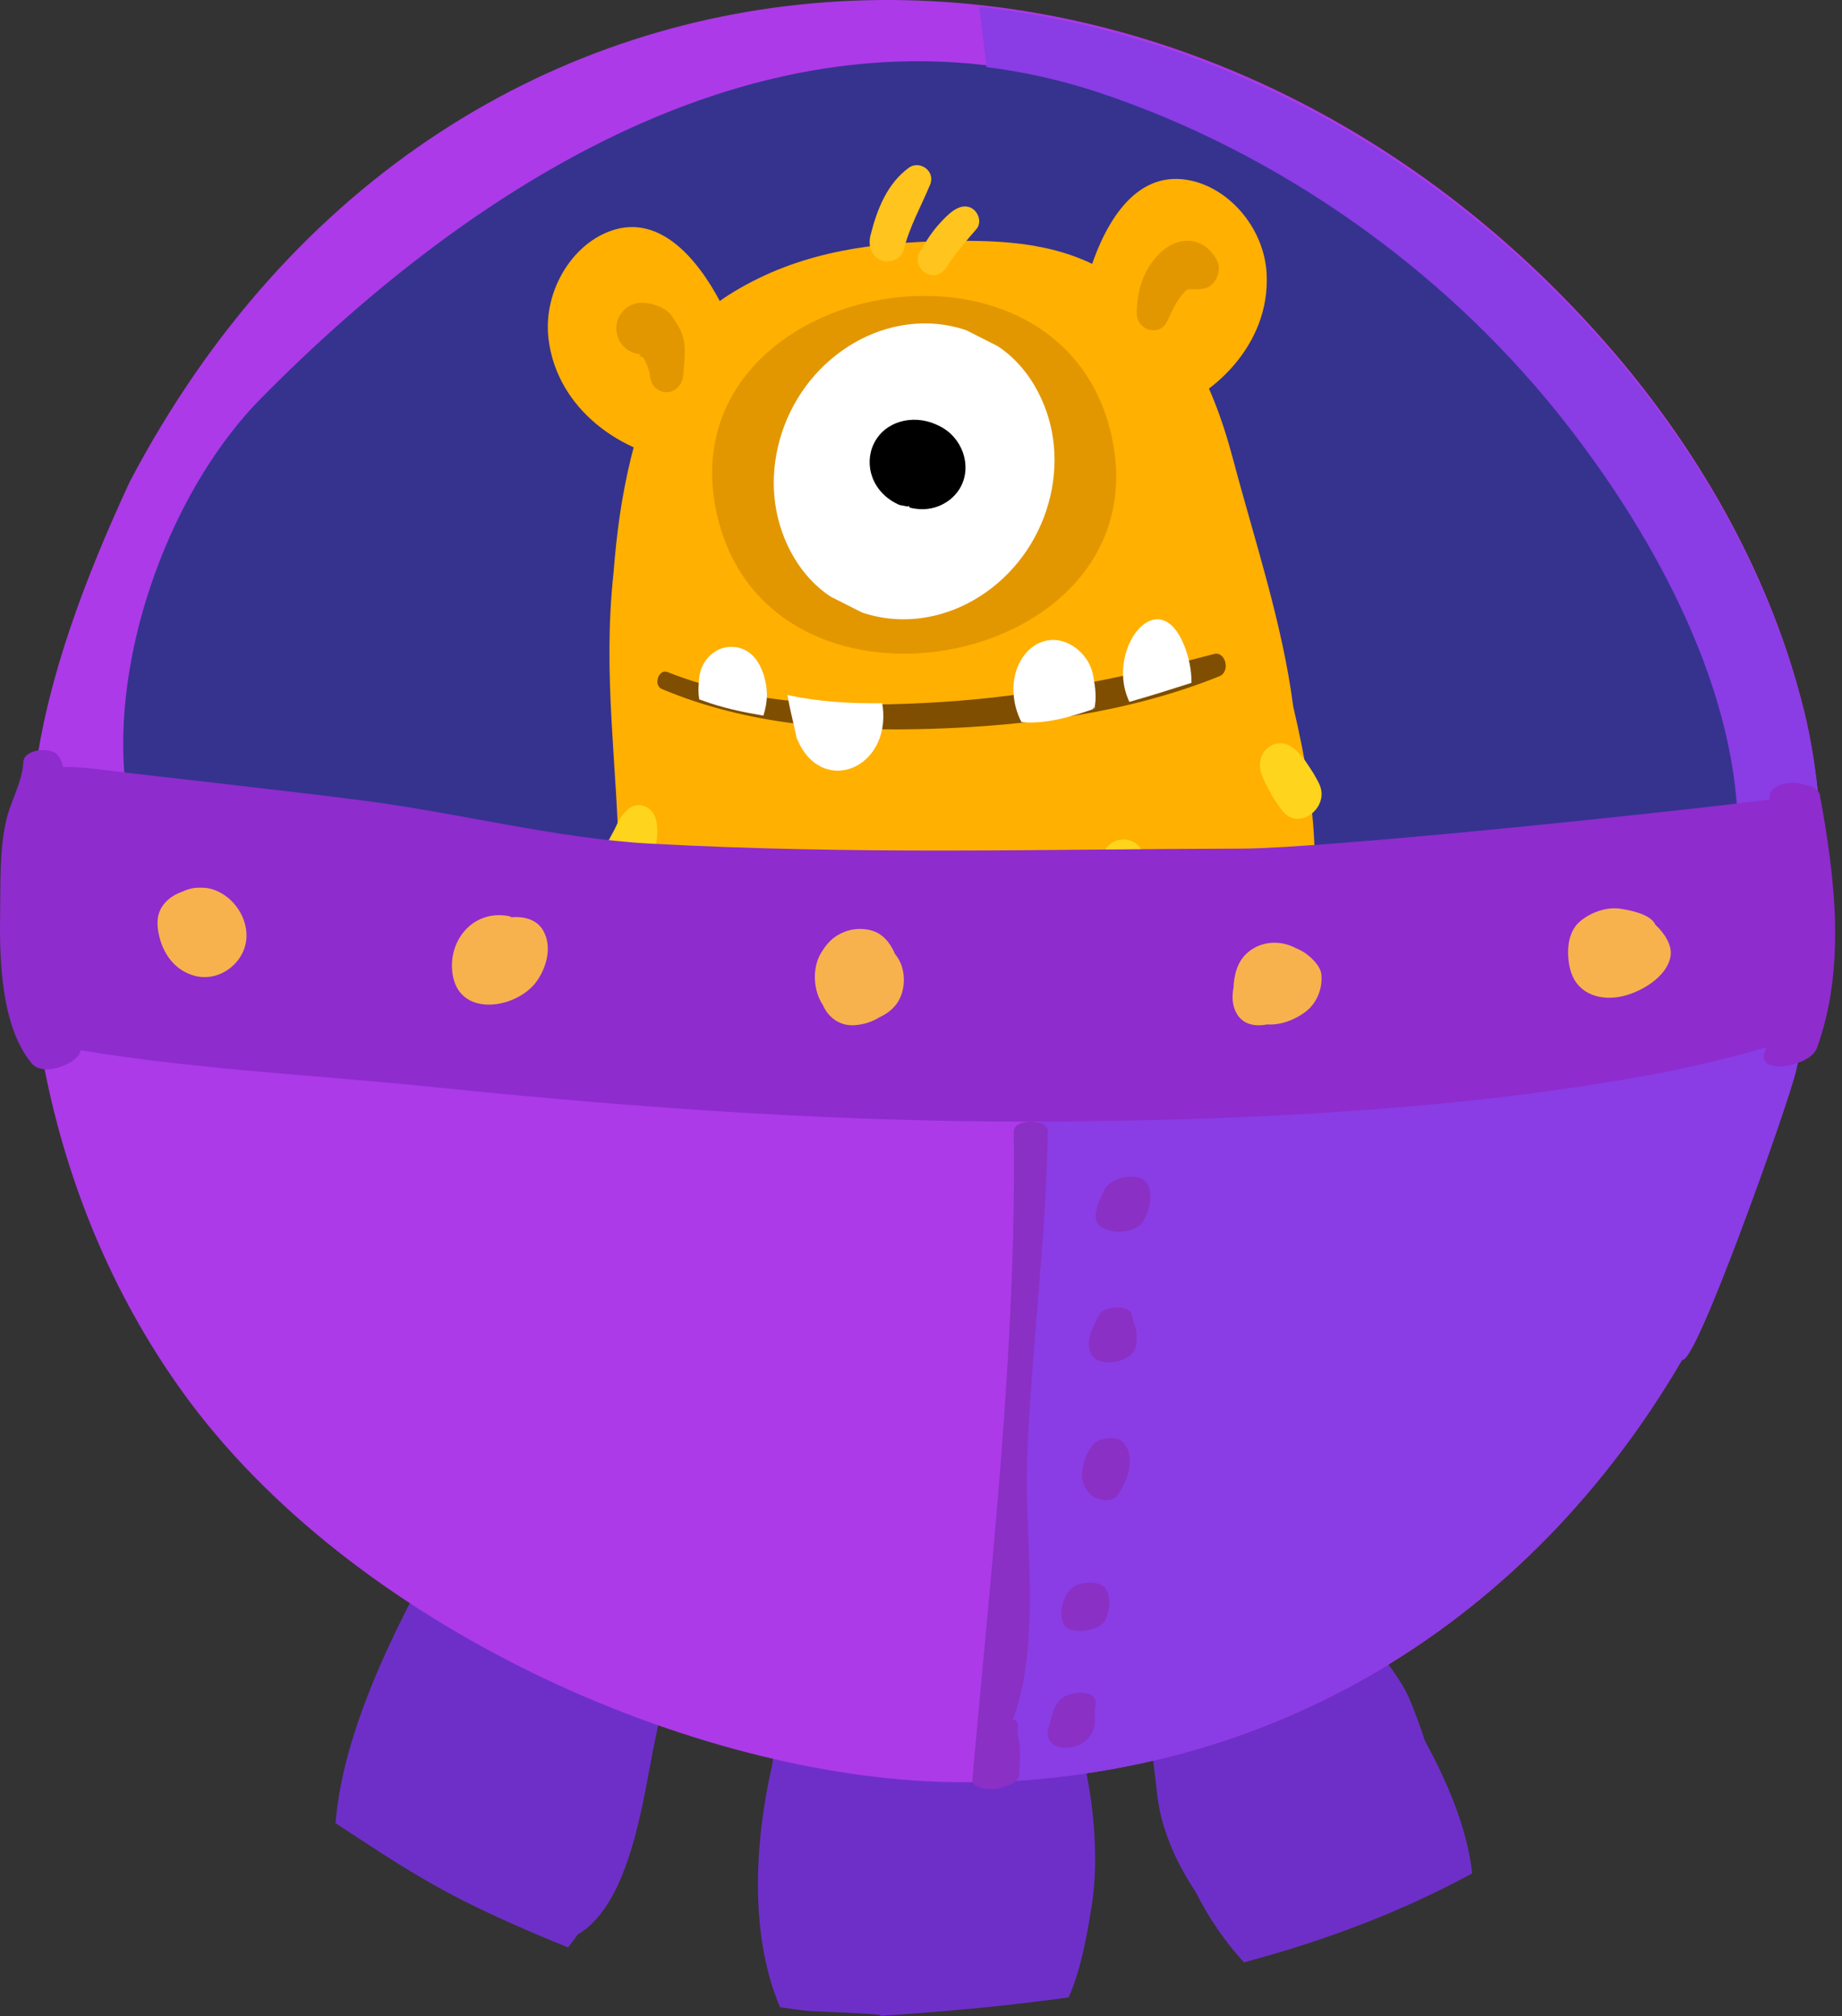 <?xml version="1.0" encoding="UTF-8"?>
<svg width="127px" height="139px" viewBox="0 0 127 139" version="1.1" xmlns="http://www.w3.org/2000/svg" xmlns:xlink="http://www.w3.org/1999/xlink">
    <rect x="0" y="0" width="127" height="139" fill="#333333" stroke="none"/>
    <title>Yellow Monster - Spaceship</title>
    <g id="Student-Environmrnt---New-Treatment" stroke="none" stroke-width="1" fill="none" fill-rule="evenodd">
        <g id="Avatars" transform="translate(-131, -288)">
            <g id="Yellow-Monster---Spaceship" transform="translate(131, 288)">
                <path d="M30.934,105.611 C27.994,110.794 23.688,118.718 23.134,125.69 C28.061,128.946 30.382,130.425 35.222,132.587 C36.524,133.169 37.84,133.724 39.163,134.262 C39.386,133.964 39.625,133.679 39.83,133.37 C43.546,131.198 44.371,123.725 45.16,119.988 C45.338,119.148 45.502,118.346 45.653,117.558 C46.187,115.673 46.619,113.68 46.439,111.903 C46.413,111.65 46.375,111.397 46.333,111.139 C46.366,110.847 46.378,110.558 46.395,110.266 C49.585,110.959 52.627,112.061 55.683,113.143 C55.637,113.272 55.584,113.401 55.539,113.532 C55.282,113.983 55.044,114.452 54.832,114.945 C53.913,115.182 53.28,115.844 53.493,117.213 C53.564,117.672 53.634,118.137 53.705,118.608 C53.504,119.575 53.352,120.568 53.259,121.589 C52.037,126.891 51.639,133.351 53.782,138.386 C54.415,138.471 55.045,138.57 55.68,138.635 C56.39,138.697 62.377,138.87 60.317,139 C64.782,138.721 69.252,138.326 73.687,137.702 C74.595,135.606 74.998,133.087 75.274,131.353 C75.898,127.428 75.284,121.42 73.152,116.573 C75.099,116.632 77.05,116.616 78.997,116.519 C79.029,116.518 79.062,116.512 79.096,116.51 C79.161,119.14 79.598,121.852 79.75,123.44 C79.987,125.93 81.016,128.306 82.45,130.453 C83.335,132.226 84.456,133.859 85.766,135.29 C91.332,133.803 96.644,131.806 101.506,129.153 C101.238,126.816 100.422,124.488 99.403,122.3 C99.052,121.544 98.656,120.779 98.242,120.015 C97.949,119.105 97.621,118.211 97.268,117.341 C96.802,116.191 96.139,115.315 95.414,114.33 C94.58,113.197 93.922,110.91 94.377,113.472 C94.181,112.371 92.584,110.649 91.032,109.744 C89.783,107.976 87.665,106.394 86.074,106.59 C85.968,106.603 85.869,106.615 85.763,106.628 C84.921,106.452 84.093,106.489 83.46,106.907 C76.861,107.698 70.864,108.264 64.166,107.763 C62.526,106.93 61.169,106.84 60.036,107.26 C53.744,106.105 48.02,102.791 41.681,101.439 C40.29,100.598 38.763,100.232 37.411,100.974 C36.204,101.636 35.114,102.609 34.129,103.773 C33.497,103.579 32.896,103.555 32.383,103.8 C31.662,103.937 31.134,104.448 30.959,105.479 C30.953,105.52 30.942,105.569 30.934,105.611" id="Fill-1" fill="#6E2FC9"></path>
                <path d="M119.967,46.201 C114.499,19.153 80.253,-0.751 55.904,2.778 C43.335,4.599 28.213,9.919 19.394,19.336 C10.232,29.12 4.728,43.215 1.52,55.901 C0.866,58.494 3.407,59.79 6.397,59.952 C7.592,61.258 9.376,62.144 11.945,62.388 C14.25,62.608 16.479,62.507 18.776,62.259 C22.2,61.89 25.724,63.073 29.085,63.483 C36.685,64.408 44.297,64.747 51.942,65.062 C64.357,65.575 76.608,65.072 88.942,64.806 C90.917,65.575 93.322,65.715 96.229,65.006 C96.639,64.908 97.027,64.795 97.408,64.678 C97.678,64.677 97.946,64.672 98.214,64.671 C104.257,64.64 116.486,66.022 120.304,60.754 C123.371,56.521 120.954,51.084 119.967,46.201" id="Fill-3" fill="#35338E"></path>
                <path d="M90.209,73.075 C89.358,71.332 87.434,69.734 85.841,68.749 C83.435,67.272 79.885,69.81 80.915,72.574 C81.376,73.811 81.981,74.768 82.753,75.802 C82.788,75.849 82.821,75.898 82.856,75.944 C82.84,75.931 82.891,76.009 83.007,76.181 C83.315,76.66 83.61,77.129 84,77.557 C85.171,78.83 87.17,79.103 88.674,78.29 C90.593,77.248 91.128,74.959 90.209,73.075" id="Fill-5" fill="#E59900"></path>
                <path d="M52.781,74.184 C52.404,71.822 49.642,70.728 47.839,72.539 C46.19,74.194 45.123,76.521 44.478,78.726 C44.018,80.306 45.241,82.087 46.662,82.713 C48.461,83.502 50.959,82.736 51.697,80.841 C52.492,78.8 53.126,76.34 52.781,74.184" id="Fill-7" fill="#E59900"></path>
                <path d="M86.93,53.513 C85.174,49.815 82.019,44.944 78.267,41.639 C78.219,41.576 78.177,41.51 78.126,41.447 C76.944,40.068 75.407,39.204 73.714,38.682 C72.246,38.079 70.738,37.817 69.228,38.02 C67.091,37.972 64.96,38.223 63.148,38.532 C62.688,38.608 62.234,38.701 61.779,38.803 C56.467,39.415 51.081,42.517 47.731,46.936 C47.474,47.09 47.231,47.276 47,47.506 C46.29,48.212 45.854,49.193 45.737,50.235 C45.07,51.683 44.624,53.218 44.439,54.808 C44.162,55.146 43.991,55.637 43.929,56.283 C43.773,56.973 43.627,57.667 43.491,58.362 C43.03,60.641 42.824,63.045 43.064,65.386 C43.242,67.107 43.654,68.676 44.284,70.134 C44.767,73.036 46.067,75.746 48.247,77.238 C50.016,78.454 51.894,78.462 53.799,77.733 C53.874,77.705 53.946,77.67 54.017,77.634 C54.581,77.708 55.148,77.751 55.712,77.779 C56.09,78.023 56.48,78.251 56.892,78.441 C59.35,79.577 61.944,79.391 64.396,78.446 C64.945,78.236 65.538,77.922 66.149,77.531 C66.658,77.534 67.164,77.54 67.673,77.544 C68.282,77.695 68.883,77.744 69.42,77.676 C69.633,77.648 69.84,77.608 70.046,77.561 C74.435,77.561 78.791,77.322 82.906,75.68 C91.849,72.112 90.591,61.216 86.93,53.513" id="Fill-9" fill="#FFB000"></path>
                <path d="M89.162,48.701 C88.416,42.947 86.492,37.234 85.037,31.738 C83.474,25.836 81.145,21.378 75.94,18.519 C72.412,16.579 68.414,16.53 64.58,16.636 C59.459,16.778 54.646,17.534 50.204,20.36 C46.464,22.737 44.563,27.236 43.49,31.621 C43.176,32.906 42.93,34.202 42.736,35.51 C42.545,36.813 42.407,38.13 42.305,39.454 C41.519,46.629 42.593,52.849 42.674,59.731 C42.674,59.731 45.149,69.847 50.396,69.475 C52.158,69.328 53.907,68.528 55.455,67.405 C58.892,70.583 63.818,70.312 67.658,67.805 C68.233,67.433 68.742,66.977 69.204,66.458 C70.208,67.483 71.674,67.924 73.051,67.454 C73.882,67.17 74.597,66.58 75.075,65.803 C75.821,66.113 76.573,66.406 77.343,66.668 C81.208,67.985 85.349,66.258 87.487,62.781 C89.037,62.833 90.639,61.738 90.647,59.544 C90.654,55.872 89.994,52.267 89.162,48.701" id="Fill-11" fill="#FFB000"></path>
                <path d="M49.685,20.862 C48.039,17.732 45.309,14.516 41.773,16.05 C39.218,17.155 37.449,20.297 37.818,23.358 C38.412,28.287 42.974,31.321 47.028,31.771 C47.646,31.839 48.157,31.652 48.558,31.324 C48.625,31.355 48.683,31.388 48.754,31.413 C50.706,32.131 52.476,29.918 52.403,27.91 C52.325,25.706 50.7,22.79 49.685,20.862" id="Fill-13" fill="#FFB000"></path>
                <path d="M73.701,25.878 C73.974,27.842 76.1,29.68 77.905,28.636 C77.971,28.6 78.024,28.557 78.085,28.516 C78.539,28.762 79.075,28.854 79.673,28.678 C83.602,27.524 87.588,23.766 87.33,18.871 C87.172,15.825 84.883,13.087 82.171,12.464 C78.413,11.6 76.273,15.209 75.18,18.543 C74.507,20.596 73.401,23.721 73.701,25.878" id="Fill-15" fill="#FFB000"></path>
                <path d="M76.609,29.935 C72.944,14.046 45.738,19.461 49.447,35.53 C53.112,51.424 80.317,46.006 76.609,29.935 C75.859,26.684 77.362,33.188 76.609,29.935" id="Fill-17" fill="#E29700"></path>
                <path d="M72.601,30.226 C72.232,27.663 70.853,25.21 68.784,23.863 C68.064,23.497 67.343,23.131 66.622,22.767 C65.001,22.222 63.324,22.15 61.595,22.555 C59.067,23.156 56.765,24.794 55.246,27.075 C53.726,29.354 53.077,32.143 53.454,34.769 C53.824,37.33 55.203,39.786 57.271,41.134 C57.992,41.496 58.712,41.863 59.433,42.226 C61.055,42.772 62.73,42.842 64.462,42.438 C66.989,41.837 69.29,40.201 70.81,37.922 C72.33,35.641 72.978,32.853 72.601,30.226" id="Fill-19" fill="#FFFFFF"></path>
                <path d="M60.245,30.593 C59.902,31.304 59.865,32.149 60.149,32.913 C60.473,33.781 61.158,34.443 62.008,34.808 C61.957,34.789 61.904,34.773 61.85,34.754 C62.071,34.852 62.316,34.858 62.545,34.92 C62.585,34.931 62.643,34.877 62.681,34.886 C62.673,34.884 62.664,34.88 62.655,34.88 C62.677,34.887 62.677,34.958 62.697,34.962 C62.72,34.969 62.738,35.003 62.762,35.006 C63.317,35.135 63.854,35.145 64.39,35.001 C65.202,34.781 65.884,34.247 66.258,33.526 C67.009,32.076 66.354,30.155 64.773,29.373 C64.689,29.332 64.607,29.292 64.523,29.255 C62.899,28.542 60.992,29.053 60.245,30.593" id="Fill-21" fill="#000000"></path>
                <path d="M45.631,47.501 C51.566,49.997 57.957,50.44 64.226,50.246 C70.862,50.041 77.855,49.136 84.081,46.619 C84.842,46.311 84.511,44.877 83.698,45.09 C77.453,46.725 71.247,48.013 64.804,48.406 C58.621,48.785 51.943,48.684 46.023,46.335 C45.41,46.092 45.019,47.243 45.631,47.501" id="Fill-23" fill="#7F4E00"></path>
                <path d="M48.409,48.286 C49.766,48.796 51.197,49.092 52.633,49.338 C52.93,48.395 52.971,47.585 52.673,46.595 C52.679,46.624 52.689,46.649 52.697,46.678 C52.686,46.649 52.68,46.627 52.672,46.594 C52.655,46.544 52.645,46.509 52.632,46.472 C52.644,46.51 52.657,46.551 52.672,46.594 C52.352,45.542 51.724,44.713 50.627,44.604 C49.396,44.483 48.297,45.483 48.201,46.801 C48.174,47.162 48.136,47.517 48.168,47.879 C48.179,48.002 48.197,48.109 48.212,48.219 C48.277,48.241 48.345,48.26 48.409,48.286" id="Fill-25" fill="#FFFFFF"></path>
                <path d="M77.867,48.389 C79.302,47.982 80.727,47.533 82.149,47.077 C82.154,46.229 81.988,45.302 81.591,44.372 C81.746,44.735 81.909,45.114 81.591,44.367 C81.31,43.711 81.444,44.025 81.589,44.365 C79.807,40.202 76.293,44.72 77.789,48.218 C77.814,48.277 77.842,48.33 77.867,48.389" id="Fill-27" fill="#FFFFFF"></path>
                <path d="M70.432,49.788 C72.075,49.926 73.739,49.456 75.36,48.892 C75.366,48.842 75.38,48.797 75.386,48.746 C75.406,48.784 75.427,48.823 75.446,48.862 C75.449,48.862 75.451,48.858 75.457,48.857 C75.527,48.505 75.554,48.146 75.531,47.786 C75.518,47.392 75.439,46.993 75.374,46.605 C75.127,45.161 73.829,44.137 72.656,44.12 C71.098,44.098 69.902,45.598 69.874,47.415 C69.863,48.205 70.015,48.887 70.332,49.595 C70.362,49.663 70.4,49.723 70.432,49.788" id="Fill-29" fill="#FFFFFF"></path>
                <path d="M60.858,48.683 C60.843,48.574 60.836,48.517 60.832,48.481 C60.839,48.533 60.85,48.618 60.858,48.683 C60.849,48.614 60.826,48.55 60.814,48.481 C58.617,48.51 56.428,48.384 54.294,47.915 C54.465,49.031 54.985,50.935 54.893,50.783 C56.495,54.991 61.427,53.092 60.858,48.683 C60.867,48.761 60.873,48.804 60.858,48.683" id="Fill-31" fill="#FFFFFF"></path>
                <path d="M55.238,72.775 C48.659,75.817 41.326,76.457 34.567,75.483 C33.466,75.214 32.407,74.804 31.413,74.246 C30.419,73.692 29.488,72.989 28.652,72.137 C26.884,70.331 27.023,67.117 28.697,65.371 C29.476,64.56 30.683,64.069 31.878,64.044 C33.717,64.533 35.239,65.576 36.85,66.553 C41.146,68.512 45.487,69.839 50.22,70.421 C52.61,71.161 54.603,72.025 55.238,72.775" id="Fill-33" fill="#FFB000"></path>
                <path d="M29.452,69.759 C30.595,67.967 32.033,66.312 32.576,64.193 C32.432,64.141 32.288,64.089 32.141,64.044 C31.001,64.07 29.85,64.579 29.107,65.421 C27.721,66.995 27.439,69.719 28.497,71.635 C28.749,70.993 29.066,70.367 29.452,69.759" id="Fill-35" fill="#FFD41D"></path>
                <path d="M36.768,66.502 C36.203,66.157 35.647,65.804 35.087,65.468 C33.707,68.293 31.542,70.826 30.688,73.818 C30.909,73.959 31.132,74.099 31.359,74.225 C32.31,74.764 33.321,75.161 34.371,75.43 C34.998,73.912 35.104,72.224 35.482,70.623 C35.726,69.602 36.227,68.771 36.798,67.946 C37.089,67.525 37.233,67.126 37.297,66.735 C37.121,66.655 36.944,66.584 36.768,66.502" id="Fill-37" fill="#FFD41D"></path>
                <path d="M40.204,67.84 C39.901,68.935 39.493,70.009 39.085,71.076 C39.046,71.31 39.009,71.542 38.987,71.781 C38.855,73.141 38.782,74.503 38.714,75.865 C39.944,75.917 41.18,75.919 42.422,75.861 C42.545,75.236 42.608,74.609 42.563,73.989 C42.44,72.215 43.11,70.556 43.435,68.893 C42.346,68.581 41.273,68.23 40.204,67.84" id="Fill-39" fill="#FFD41D"></path>
                <path d="M64.347,78.889 C63.392,76.653 61.946,74.565 60.955,72.279 C60.32,70.812 58.641,68.418 57.315,68.837 C55.574,69.384 54.362,73.238 54.891,75.146 C55.76,78.278 57.178,84.027 60.748,84.423 C63.469,84.727 65.509,81.6 64.347,78.889" id="Fill-41" fill="#E59900"></path>
                <path d="M80.228,71.447 C80.093,70.836 80.088,70.353 79.846,69.729 C78.283,65.679 73.782,67.262 73.735,71.247 C73.204,72.855 72.728,74.493 72.37,76.184 C71.785,78.936 73.149,81.943 75.352,82.788 C76.419,83.199 77.57,83.061 78.525,82.405 C79.921,81.449 80.41,79.86 80.602,77.954 C80.66,77.364 80.698,76.77 80.722,76.171 C80.783,74.538 80.571,73.033 80.228,71.447" id="Fill-43" fill="#E59900"></path>
                <path d="M47.052,23.108 C46.883,22.617 46.705,22.398 46.384,21.88 C45.969,21.202 45.02,20.9 44.298,20.875 C43.151,20.835 42.249,21.941 42.549,23.085 C42.666,23.539 42.958,23.93 43.353,24.169 C43.625,24.331 43.916,24.413 44.229,24.421 C44.037,24.468 44.082,24.548 44.361,24.651 C44.557,25.023 44.768,25.484 44.8,25.834 C44.841,26.259 44.981,26.624 45.356,26.862 C46.144,27.355 47.033,26.762 47.101,25.895 C47.16,25.12 47.343,23.956 47.052,23.108" id="Fill-45" fill="#E29700"></path>
                <path d="M83.875,17.89 C82.874,16.132 81.015,16.323 79.844,17.579 C78.838,18.658 78.407,19.971 78.372,21.539 C78.344,22.807 79.975,23.24 80.473,22.15 C80.792,21.45 81.191,20.578 81.733,20.07 C81.747,20.055 81.883,19.932 81.926,19.934 C82.338,19.935 82.65,19.977 83.068,19.878 C83.791,19.707 84.317,18.661 83.875,17.89" id="Fill-47" fill="#E29700"></path>
                <path d="M62.664,11.563 C61.174,12.653 60.471,14.412 60.015,16.238 C59.844,16.93 60.062,17.663 60.737,17.943 C61.316,18.188 62.143,17.887 62.317,17.198 C62.722,15.594 63.503,14.239 64.124,12.739 C64.527,11.771 63.384,11.033 62.664,11.563" id="Fill-49" fill="#FFC41D"></path>
                <path d="M66.903,14.307 C66.078,13.96 65.252,14.899 64.752,15.443 C64.221,16.023 63.794,16.727 63.387,17.401 C63.088,17.896 63.368,18.594 63.852,18.854 C64.403,19.143 64.97,18.89 65.278,18.4 C65.643,17.815 66.062,17.278 66.505,16.753 C66.769,16.44 67.037,16.112 67.311,15.807 C67.732,15.335 67.446,14.536 66.903,14.307" id="Fill-51" fill="#FFC41D"></path>
                <path d="M48.527,70.721 C48.119,69.249 47.784,67.752 47.448,66.254 C47.145,64.895 45.91,64.221 45.028,64.644 C44.01,65.131 43.732,66.532 44.007,67.897 C44.271,69.222 44.506,70.555 44.758,71.881 C45.033,73.33 46.162,74.258 47.178,73.947 C48.128,73.655 48.916,72.126 48.527,70.721" id="Fill-53" fill="#FFD41D"></path>
                <path d="M55.413,65.941 C56.109,66.593 57.44,66.63 57.972,65.7 C58.215,65.272 58.472,64.855 58.733,64.443 C59.249,63.628 59.627,62.905 59.901,61.926 C60.098,61.214 59.777,60.4 59.218,60.019 C58.596,59.593 57.947,59.765 57.411,60.224 C56.492,61.007 55.826,62.019 55.161,63.062 C54.588,63.961 54.61,65.186 55.413,65.941" id="Fill-55" fill="#FFD41D"></path>
                <path d="M65.697,69.857 C65.873,70.367 66.087,70.866 66.259,71.38 C66.648,72.55 67.698,73.319 68.846,72.976 C70.156,72.584 70.75,70.899 70.048,69.623 C69.486,68.607 68.911,67.612 68.252,66.666 C67.777,65.982 66.871,65.762 66.167,66.095 C65.249,66.529 64.952,67.625 65.284,68.609 C65.41,69.03 65.55,69.443 65.697,69.857" id="Fill-57" fill="#FFD41D"></path>
                <path d="M79.36,59.651 C79.362,59.649 79.35,59.626 79.307,59.56 C79.232,59.447 79.164,59.329 79.089,59.218 C78.93,58.986 78.789,58.744 78.644,58.506 C78.219,57.797 77.2,57.7 76.592,58.152 C75.911,58.657 75.858,59.56 76.281,60.265 C76.601,60.801 76.922,61.379 77.43,61.751 C77.759,61.99 78.049,62.165 78.468,62.145 C78.832,62.128 79.182,61.961 79.427,61.686 C79.961,61.088 79.873,60.231 79.36,59.651" id="Fill-59" fill="#FFD41D"></path>
                <path d="M85.555,63.388 C85.485,64.364 85.476,65.34 85.47,66.32 C85.466,66.739 85.463,67.156 85.454,67.575 C85.432,68.654 85.827,69.227 86.442,70.075 C87.046,70.908 88.423,70.847 89.061,70.148 C90.653,68.403 90.045,65.824 90.125,63.678 C90.243,60.557 85.775,60.295 85.555,63.388" id="Fill-61" fill="#FFD41D"></path>
                <path d="M90.979,54.101 C90.969,54.075 90.959,54.054 90.948,54.03 C90.938,54.009 90.934,53.987 90.92,53.967 C90.927,53.979 90.932,53.993 90.936,54.005 C90.901,53.93 90.864,53.855 90.822,53.782 C90.699,53.566 90.589,53.35 90.449,53.142 C90.204,52.78 89.978,52.387 89.688,52.064 C89.155,51.467 88.534,51.006 87.738,51.358 C86.793,51.779 86.649,52.918 87.162,53.766 C86.994,53.481 87.027,53.563 87.258,54.014 C87.342,54.193 87.438,54.364 87.531,54.539 C87.793,55.034 88.068,55.45 88.417,55.897 C89.541,57.349 91.685,55.682 90.979,54.101" id="Fill-63" fill="#FFD41D"></path>
                <path d="M45.261,56.641 C45.055,55.498 43.827,55.114 43.112,55.973 C42.859,56.228 42.662,56.525 42.523,56.865 C42.523,56.865 42.431,57.057 42.394,57.138 C42.285,57.352 42.17,57.562 42.056,57.77 C41.906,58.044 41.706,58.287 41.616,58.594 C41.368,59.431 41.809,60.36 42.589,60.64 C43.267,60.883 43.881,60.574 44.297,60.008 C44.178,60.205 44.246,60.125 44.501,59.764 C44.595,59.639 44.682,59.51 44.766,59.373 C45.248,58.56 45.432,57.587 45.261,56.641" id="Fill-65" fill="#FFD41D"></path>
                <path d="M60.457,82.08 C60.045,81.991 59.81,82.635 60.065,82.967 C60.207,83.151 60.348,83.33 60.475,83.527 C60.593,83.708 60.655,83.927 60.772,84.107 C60.933,84.347 61.155,84.505 61.43,84.421 C61.749,84.325 61.897,83.967 61.833,83.61 C61.693,82.851 61.114,82.225 60.457,82.08" id="Fill-67" fill="#C17B00"></path>
                <path d="M62.666,80.753 C62.223,80.439 61.623,80.887 61.933,81.375 C62.134,81.695 62.324,82.028 62.52,82.349 C62.736,82.71 62.774,83.209 63.195,83.406 C63.499,83.548 63.898,83.543 64.08,83.221 C64.611,82.281 63.367,81.247 62.666,80.753" id="Fill-69" fill="#C17B00"></path>
                <path d="M65.105,80.273 C65.093,80.24 65.069,80.213 65.053,80.181 C65.03,80.129 65.004,80.08 64.968,80.032 C64.895,79.934 64.817,79.847 64.736,79.763 C64.441,79.463 64.108,79.287 63.728,79.229 C63.326,79.165 63.072,79.886 63.448,80.148 C63.752,80.362 63.983,80.617 64.224,80.923 C64.624,81.426 65.198,80.885 65.101,80.338 C65.168,80.488 65.17,80.468 65.105,80.273" id="Fill-71" fill="#C17B00"></path>
                <path d="M73.548,77.818 C73.15,77.94 72.917,78.296 72.7,78.659 C72.443,79.092 72.246,79.474 72.234,80.015 C72.226,80.476 72.773,80.876 73.113,80.498 C73.431,80.143 73.625,79.757 73.843,79.325 C74.015,78.982 74.18,78.609 74.103,78.203 C74.059,77.941 73.784,77.744 73.548,77.818" id="Fill-73" fill="#C17B00"></path>
                <path d="M74.627,79.875 C74.037,80.535 73.431,81.605 73.729,82.634 C73.859,83.083 74.368,83.148 74.591,82.791 C74.801,82.454 74.852,82.069 75.001,81.694 C75.135,81.353 75.312,81.045 75.463,80.717 C75.769,80.053 75.081,79.369 74.627,79.875" id="Fill-75" fill="#C17B00"></path>
                <path d="M77.265,81.408 C76.878,80.857 76.046,81.173 76.041,81.772 C76.036,81.988 75.986,82.296 76.028,82.561 C76.113,83.1 76.817,83.144 77.144,82.801 C77.448,82.482 77.537,81.794 77.265,81.408" id="Fill-77" fill="#C17B00"></path>
                <path d="M44.707,78.283 C44.144,78.248 43.764,78.351 43.331,78.647 C43.034,78.848 42.974,79.155 42.963,79.505 C42.95,79.869 43.295,80.192 43.63,80.173 C44.099,80.153 44.138,80.021 44.421,79.819 C44.595,79.693 44.797,79.619 44.993,79.534 C45.6,79.274 45.291,78.317 44.707,78.283" id="Fill-79" fill="#C17B00"></path>
                <path d="M45.956,80.223 C45.621,80.399 45.348,80.51 45.047,80.74 C44.856,80.885 44.68,81.078 44.538,81.286 C44.006,82.064 44.93,82.988 45.538,82.311 C45.889,81.914 46.282,81.574 46.619,81.159 C46.998,80.682 46.405,79.983 45.956,80.223" id="Fill-81" fill="#C17B00"></path>
                <path d="M47.571,80.793 C47.177,81.121 46.934,81.505 46.78,82.007 C46.509,82.869 47.684,83.419 48.11,82.664 C48.312,82.307 48.468,81.93 48.592,81.531 C48.802,80.858 48.048,80.401 47.571,80.793" id="Fill-83" fill="#C17B00"></path>
                <path d="M89.994,76.546 C89.881,76.411 89.769,76.257 89.645,76.136 C89.418,75.916 89.21,75.688 88.964,75.506 C88.51,75.168 88.087,76.044 88.387,76.526 C88.595,76.868 88.808,77.278 89.089,77.525 C89.295,77.705 89.547,77.875 89.797,77.77 C89.981,77.692 90.122,77.488 90.163,77.238 C90.203,76.989 90.138,76.723 89.994,76.546" id="Fill-85" fill="#C17B00"></path>
                <path d="M90.72,74.356 C90.438,74.213 90.158,74.075 89.849,74.015 C89.498,73.948 89.188,74.288 89.235,74.642 C89.259,74.841 89.388,75.015 89.564,75.097 C89.587,75.106 89.735,75.125 89.87,75.123 C89.795,75.151 89.72,75.179 89.642,75.207 C89.737,75.273 89.835,75.34 89.933,75.402 C90.087,75.506 90.243,75.613 90.405,75.707 C90.677,75.86 90.965,75.997 91.266,75.824 C91.5,75.687 91.611,75.491 91.588,75.205 C91.548,74.737 91.052,74.53 90.72,74.356" id="Fill-87" fill="#C17B00"></path>
                <path d="M90.95,72.109 C90.682,71.845 90.406,71.669 90.039,71.64 C89.69,71.615 89.39,71.677 89.073,71.828 C88.532,72.084 88.728,73.027 89.359,72.911 C89.75,72.839 90.123,72.962 90.509,73.046 C91.03,73.157 91.325,72.476 90.95,72.109" id="Fill-89" fill="#C17B00"></path>
                <path d="M115.369,65.287 C100.416,67.853 85.478,66.653 70.438,65.683 C56.075,64.755 41.528,64.525 27.137,64.098 C17.933,63.827 8.891,63.581 8.509,52.202 C8.22,43.486 12.21,33.326 17.988,27.471 C32.902,12.36 53.988,-1.122 76.136,6.341 C88.351,10.456 99.482,18.404 107.419,28.307 C113.545,35.952 119.707,46.749 119.848,57.021 C119.851,57.241 119.84,57.451 119.827,57.66 C120.764,60.949 119.708,64.542 115.369,65.287 M124.588,49.861 C122.52,40.733 117.854,32.203 111.938,25.076 C82.698,-9.969 31.232,-9.207 8.944,33.219 C5.868,39.831 3.306,46.676 2.45,53.088 C0.42,68.265 3.881,84.284 13.071,96.626 C25.156,112.794 48.969,122.877 66.38,122.87 C87.532,122.863 105.415,111.909 116.025,93.671 C116.875,94.205 123.302,76.1 123.85,73.713 C125.653,65.851 126.292,57.79 124.588,49.861" id="Fill-91" fill="#AC3AE8"></path>
                <path d="M124.583,49.939 C122.504,40.81 117.814,32.282 111.867,25.154 C99.692,10.638 83.682,2.286 67.513,0.474 C67.697,1.865 67.865,3.252 68.019,4.627 C70.619,4.956 73.243,5.535 75.881,6.42 C88.158,10.536 99.347,18.483 107.326,28.387 C113.483,36.03 119.676,46.826 119.818,57.099 C119.822,57.318 119.81,57.529 119.796,57.737 C120.739,61.027 119.677,64.619 115.317,65.365 C100.964,67.814 86.628,66.831 72.202,65.892 C71.728,80.806 70.124,95.642 69.315,110.538 C69.094,114.645 68.837,118.773 68.394,122.87 C88.635,122.095 105.702,111.316 115.975,93.747 C116.83,94.283 123.291,76.177 123.841,73.791 C125.654,65.929 126.295,57.868 124.583,49.939" id="Fill-93" fill="#8A3CE5"></path>
                <path d="M125.469,54.793 C125.408,54.474 125.053,54.27 124.775,54.197 C124.548,54.136 124.319,54.077 124.09,54.016 C123.554,53.875 122.179,54.03 122.043,54.767 C122.019,54.884 122.017,55.005 122,55.124 C113.874,56.151 91.145,58.492 85.605,58.507 C71.433,58.548 59.043,58.928 44.903,58.167 C38.431,57.819 31.587,56.04 25.124,55.205 C18.892,54.398 12.636,53.752 6.396,52.991 C5.748,52.913 5.062,52.876 4.36,52.871 C4.286,52.569 4.174,52.281 3.954,52.034 C3.453,51.469 1.639,51.641 1.604,52.561 C1.551,53.875 0.731,55.249 0.435,56.527 C-0.053,58.638 0.044,60.924 0.008,63.076 C-0.045,66.231 0.094,70.791 2.185,73.314 C3.017,74.316 5.504,73.259 5.555,72.405 C13.569,73.742 21.912,74.125 29.86,74.943 C44.442,76.445 59.067,77.462 73.759,77.313 C87.105,77.182 101.758,76.426 114.782,73.909 C116.15,73.644 118.813,73.065 121.779,72.206 C121.732,72.346 121.695,72.485 121.645,72.624 C121.187,74.146 124.806,73.53 125.267,72.264 C127.286,66.724 126.517,60.462 125.469,54.793" id="Fill-95" fill="#8E2CCE"></path>
                <path d="M114.128,63.75 C114.103,63.694 114.074,63.638 114.031,63.579 C113.596,62.992 112.353,62.74 111.678,62.646 C110.726,62.514 109.628,62.924 108.915,63.543 C108.04,64.301 108.004,65.711 108.239,66.746 C108.611,68.381 110.086,69.002 111.657,68.725 C113.005,68.487 114.95,67.398 115.182,65.902 C115.29,65.193 114.801,64.369 114.128,63.75" id="Fill-97" fill="#F7B24D"></path>
                <path d="M89.968,65.696 C89.767,65.559 89.562,65.459 89.356,65.375 C88.272,64.787 86.91,64.857 85.955,65.733 C85.306,66.33 85.077,67.228 85.045,68.108 C84.921,68.733 84.965,69.402 85.298,69.932 C85.755,70.659 86.566,70.781 87.368,70.628 C88.292,70.686 89.242,70.327 89.991,69.774 C90.759,69.205 91.204,68.178 91.105,67.193 C91.043,66.59 90.417,66 89.968,65.696" id="Fill-99" fill="#F7B24D"></path>
                <path d="M61.71,65.779 C61.487,65.247 61.166,64.764 60.706,64.44 C60.036,63.968 59.004,63.945 58.261,64.231 C57.46,64.539 57.013,65.011 56.587,65.738 C55.99,66.757 56.065,68.287 56.734,69.289 C57.107,70.157 57.908,70.751 58.925,70.68 C59.544,70.637 60.136,70.446 60.637,70.133 C61.106,69.917 61.524,69.611 61.822,69.203 C62.515,68.247 62.491,66.675 61.71,65.779" id="Fill-101" fill="#F7B24D"></path>
                <path d="M37.412,64.091 C36.988,63.404 36.128,63.158 35.288,63.24 C35.206,63.218 35.142,63.172 35.055,63.155 C32.533,62.695 30.78,64.976 31.23,67.305 C31.791,70.198 35.706,69.522 37.029,67.617 C37.719,66.623 38.087,65.18 37.412,64.091" id="Fill-103" fill="#F7B24D"></path>
                <path d="M14.536,61.278 C14.196,61.189 13.816,61.186 13.467,61.212 C13.295,61.225 12.916,61.306 12.614,61.458 C12.094,61.632 11.622,61.928 11.3,62.332 C10.832,62.92 10.79,63.599 10.928,64.316 C11.2,65.738 12.057,66.928 13.454,67.283 C15.199,67.728 16.973,66.304 16.996,64.539 C17.015,63.049 15.911,61.641 14.536,61.278" id="Fill-105" fill="#F7B24D"></path>
                <path d="M70.81,100.979 C71.055,93.297 72.133,85.66 72.234,77.984 C72.246,77.095 69.883,77.114 69.893,78.01 C70.103,92.781 68.336,107.98 67.043,122.69 C66.991,123.265 68.04,123.35 68.401,123.345 C68.704,123.341 68.966,123.295 69.204,123.197 C69.762,123.073 70.248,122.782 70.272,122.336 C70.307,121.727 70.323,121.104 70.315,120.492 C70.309,120.009 70.065,119.503 70.185,119.025 C70.248,118.772 70.082,118.627 69.837,118.549 C71.796,113.346 70.651,105.954 70.81,100.979" id="Fill-107" fill="#8A30C4"></path>
                <path d="M79.121,81.641 C78.6,80.683 76.509,81.194 76.139,82.04 C75.877,82.64 75.187,83.885 75.762,84.451 C76.463,85.145 78.318,85.084 78.848,84.142 C79.238,83.447 79.524,82.381 79.121,81.641" id="Fill-109" fill="#8A30C4"></path>
                <path d="M78.343,91.784 C78.321,91.427 78.093,91.134 78.073,90.799 C78.014,89.874 76.092,89.998 75.768,90.677 C75.383,91.483 74.717,92.553 75.29,93.434 C75.874,94.328 77.892,93.917 78.251,92.996 C78.416,92.576 78.374,92.227 78.343,91.784" id="Fill-111" fill="#8A30C4"></path>
                <path d="M77.483,99.481 C77.034,98.937 75.718,99.116 75.318,99.639 C74.881,100.207 74.7,100.842 74.607,101.552 C74.529,102.141 74.835,102.714 75.244,103.086 C75.638,103.445 76.663,103.605 77.032,103.097 C77.722,102.141 78.337,100.524 77.483,99.481" id="Fill-113" fill="#8A30C4"></path>
                <path d="M76.274,109.595 C75.894,108.885 74.362,109.052 73.883,109.496 C73.255,110.082 72.958,111.238 73.365,112.006 C73.611,112.468 74.473,112.467 74.902,112.404 C75.431,112.327 76.029,112.096 76.251,111.585 C76.513,110.974 76.595,110.196 76.274,109.595" id="Fill-115" fill="#8A30C4"></path>
                <path d="M75.52,117.64 C75.767,116.301 73.511,116.61 73.023,117.255 C72.759,117.606 72.573,118.003 72.48,118.45 C72.406,118.8 72.152,119.403 72.261,119.75 C72.605,120.833 74.262,120.586 74.888,119.98 C75.237,119.641 75.457,119.29 75.493,118.765 C75.518,118.41 75.457,117.984 75.52,117.64" id="Fill-117" fill="#8A30C4"></path>
            </g>
        </g>
    </g>
</svg>